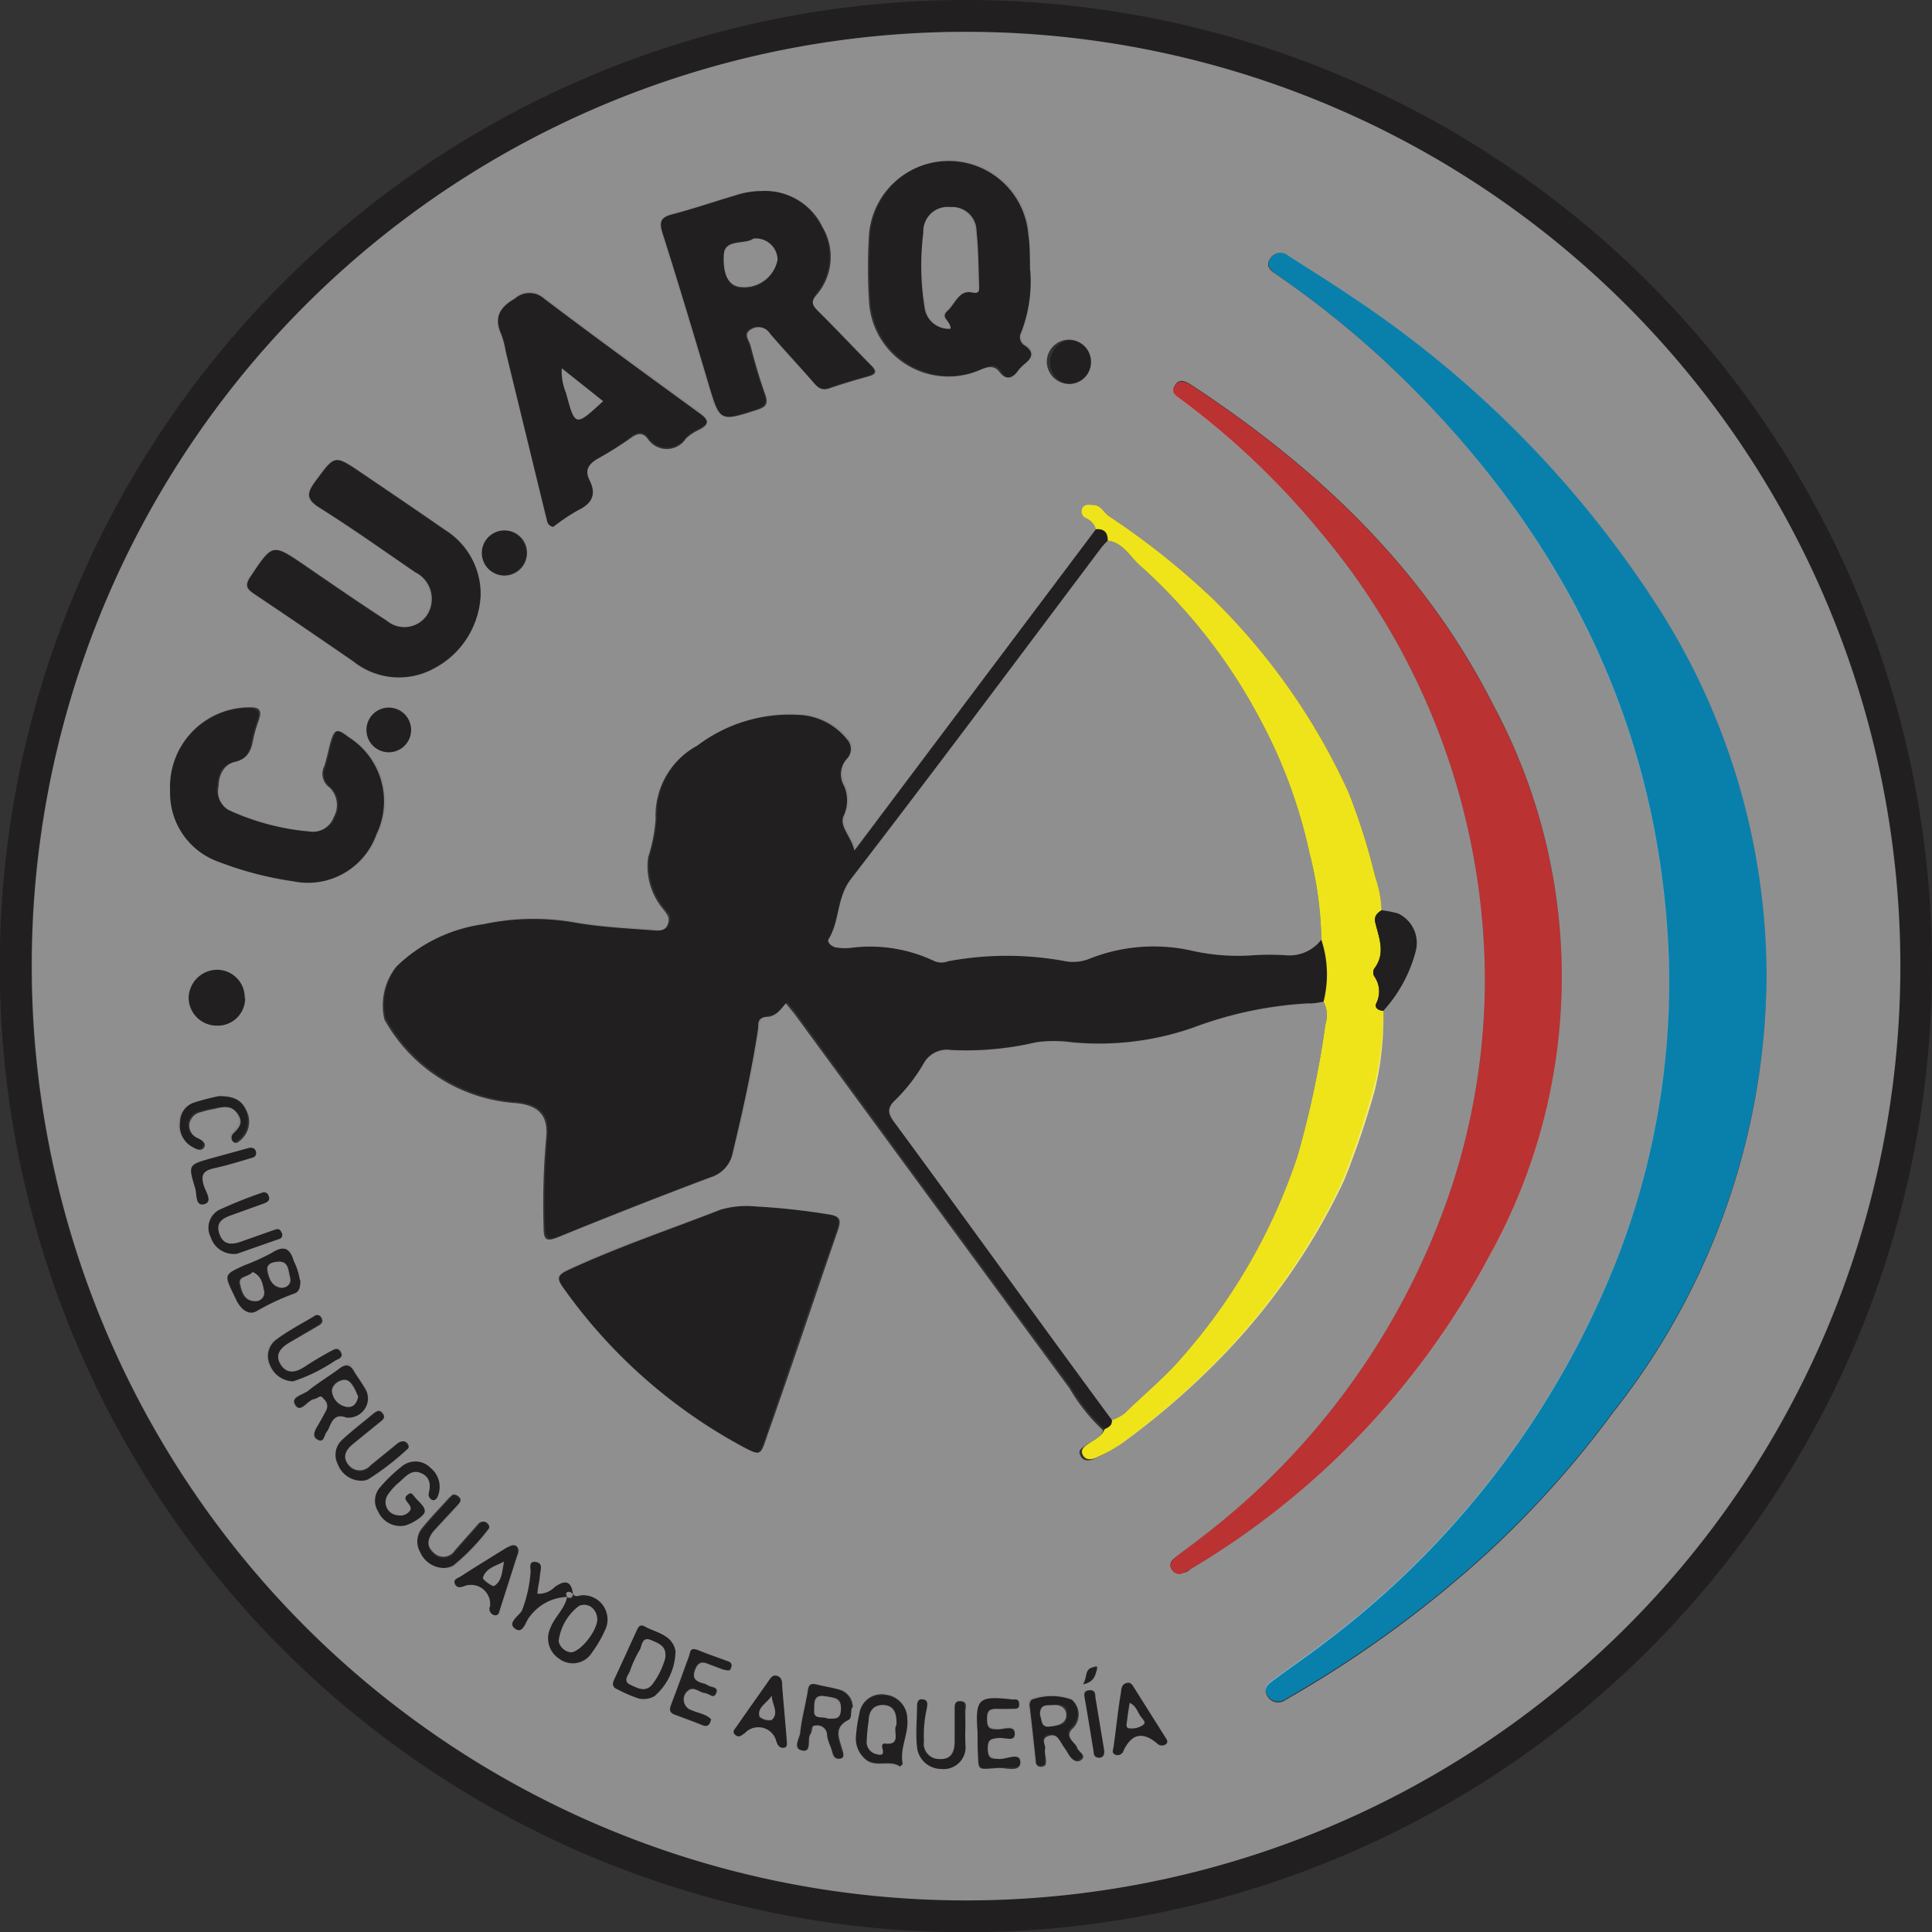 <svg xmlns="http://www.w3.org/2000/svg" viewBox="0 0 79.51 79.52"><rect x="0" y="0" width="79.51" height="79.52" fill="#333333" stroke="none"/><defs><style>.cls-1{fill:#221f20;}.cls-2{fill:#0980ac;}.cls-3{fill:#ba3232;}.cls-4{fill:#efe41a;}.cls-5{opacity:0.49;}.cls-6{fill:#f0efef;}</style></defs><g id="Layer_2" data-name="Layer 2"><g id="Layer_2-2" data-name="Layer 2"><path class="cls-1" d="M39.72,79.52A39.76,39.76,0,1,1,79.51,39.84,39.74,39.74,0,0,1,39.72,79.52Zm0-78.21A38.45,38.45,0,1,0,78.19,39.92,38.45,38.45,0,0,0,39.72,1.31Z"/><path class="cls-1" d="M45.46,58.82a7.5,7.5,0,0,1-1.39-1.74Q38.41,49.42,32.8,41.74c-.12-.16-.26-.32-.4-.5-.23.27-.43.52-.77.56s-.33.22-.37.47C31,44,30.62,45.7,30.21,47.4a1.32,1.32,0,0,1-.89,1c-2.11.79-4.21,1.62-6.3,2.47-.5.2-.57.09-.59-.42a30.82,30.82,0,0,1,.11-3.72c.08-.9-.35-1.29-1.23-1.38a6.7,6.7,0,0,1-5.43-3.44,2.56,2.56,0,0,1,.49-2.18A6.38,6.38,0,0,1,19.94,38a9.85,9.85,0,0,1,3.9-.05c1,.17,2.09.22,3.14.3.23,0,.45.07.56-.25s0-.38-.16-.59a2.74,2.74,0,0,1-.65-2.16,6.65,6.65,0,0,0,.31-1.6,3.26,3.26,0,0,1,1.71-3,6.31,6.31,0,0,1,4.16-1.27,2.68,2.68,0,0,1,2,1,.58.58,0,0,1,0,.81.94.94,0,0,0-.12,1.1,1.49,1.49,0,0,1,0,1.22c-.22.49.28.83.43,1.45L45.1,21.78c.34,0,.5.13.49.47a3.07,3.07,0,0,0-.25.26C41.91,27.07,38.5,31.65,35,36.17c-.59.77-.45,1.7-.91,2.46-.1.15.16.33.35.36a2.21,2.21,0,0,0,.63,0,6.15,6.15,0,0,1,3.38.57.75.75,0,0,0,.55,0,13.13,13.13,0,0,1,4.84,0,1.8,1.8,0,0,0,.92-.08,7.16,7.16,0,0,1,4.16-.38,8.68,8.68,0,0,0,2.68.21,10.77,10.77,0,0,1,1.27,0,1.65,1.65,0,0,0,1.49-.64,4.55,4.55,0,0,1,.09,2.56c-.21,0-.42.08-.62.09a15.93,15.93,0,0,0-4.75,1,11.73,11.73,0,0,1-5,.6,5.41,5.41,0,0,0-1.45,0,12.59,12.59,0,0,1-3.51.32,1.09,1.09,0,0,0-1.14.58,7.12,7.12,0,0,1-1.13,1.43c-.42.39-.33.64,0,1,3,4.05,5.93,8.12,8.9,12.18C45.78,58.67,45.62,58.74,45.46,58.82Z"/><path class="cls-2" d="M72.7,40.06a29.22,29.22,0,0,1-6.29,18,40.91,40.91,0,0,1-4.94,5.58,46.2,46.2,0,0,1-8.39,6.18,1.29,1.29,0,0,1-.16.09.51.51,0,0,1-.77-.16c-.18-.29.05-.48.25-.63.74-.55,1.51-1.07,2.24-1.64A36.47,36.47,0,0,0,66.43,52.09a31.34,31.34,0,0,0,2.12-14.56C67.78,29,64,21.86,58,15.84a39,39,0,0,0-5.27-4.41l-.21-.15c-.21-.16-.43-.34-.25-.62a.5.5,0,0,1,.77-.13c.85.55,1.72,1.08,2.55,1.65A43.57,43.57,0,0,1,68.1,24.78,28.23,28.23,0,0,1,72.7,40.06Z"/><path class="cls-3" d="M61.11,40.18A28.74,28.74,0,0,0,54.43,22a32.62,32.62,0,0,0-5.8-5.52c-.19-.15-.48-.3-.28-.6s.46-.15.71,0c5.17,3.4,9.56,7.55,12.39,13.14a23.62,23.62,0,0,1-.16,22.69A32.91,32.91,0,0,1,49.06,64.54c-.11.06-.22.13-.33.18a.36.36,0,0,1-.5-.11c-.14-.2,0-.37.11-.5.37-.29.75-.55,1.11-.84a30.06,30.06,0,0,0,10.3-14.45A27.53,27.53,0,0,0,61.11,40.18Z"/><path class="cls-4" d="M45.46,58.82c.16-.08.32-.15.3-.38a1.77,1.77,0,0,0,.54-.29c.78-.77,1.66-1.48,2.37-2.32a23.88,23.88,0,0,0,4.73-8.26,39.46,39.46,0,0,0,1.15-5.43,1.16,1.16,0,0,0-.08-.91,4.55,4.55,0,0,0-.09-2.56,15.43,15.43,0,0,0-.49-3.57,20.86,20.86,0,0,0-2-5.44,22.71,22.71,0,0,0-5-6.41c-.4-.36-.67-.92-1.3-1,0-.34-.15-.5-.49-.47a.71.71,0,0,0-.4-.45.3.3,0,0,1-.16-.42c.09-.16.27-.14.44-.13.33,0,.43.3.64.45a31.06,31.06,0,0,1,4.32,3.44,26.49,26.49,0,0,1,5.55,7.92,25.46,25.46,0,0,1,1.1,3.47,4.82,4.82,0,0,1,.27,1.4c-.19.12-.32.25-.26.51.15.63.44,1.27-.05,1.9a.35.35,0,0,0,0,.3,1.08,1.08,0,0,1,.09,1.12c-.09.21.12.27.29.31a12.61,12.61,0,0,1-.36,3.3,34.88,34.88,0,0,1-1.26,3.69,26.17,26.17,0,0,1-1.81,3.23,27.1,27.1,0,0,1-3.26,4.06,31.77,31.77,0,0,1-4,3.47,6,6,0,0,1-1.13.64c-.18.08-.43.12-.55-.12s.11-.36.24-.46S45.34,59.14,45.46,58.82Z"/><path class="cls-1" d="M31.07,49.65a27.7,27.7,0,0,1,3,.33c.49.07.5.26.36.66-1,2.81-1.94,5.61-2.9,8.43-.29.86-.26.86-1.06.44A21.62,21.62,0,0,1,23.16,53c-.27-.38-.3-.53.18-.75,2.05-1,4.19-1.67,6.29-2.49A3.92,3.92,0,0,1,31.07,49.65Z"/><path class="cls-1" d="M31.35,7.86a2.62,2.62,0,0,1,2.46,1.48,2.4,2.4,0,0,1-.22,2.74c-.21.28-.19.43,0,.67.75.74,1.47,1.51,2.21,2.26.23.23.25.36-.1.46-.54.15-1.09.31-1.63.5-.31.1-.47-.05-.64-.25-.59-.66-1.2-1.31-1.78-2a.56.56,0,0,0-.76-.2c-.37.19-.12.45-.06.65.18.69.38,1.39.62,2.06.13.38,0,.5-.34.62-1.57.49-1.57.5-2-1.07-.62-2.08-1.24-4.16-1.9-6.23-.14-.46,0-.63.41-.75.85-.22,1.69-.51,2.54-.76A3.61,3.61,0,0,1,31.35,7.86Zm-.33,2c-.36.25-1.17,0-1.23.63,0,.42,0,1.23.61,1.35A1.4,1.4,0,0,0,32,10.69.89.89,0,0,0,31,9.82Z"/><path class="cls-1" d="M42.4,11.13a5.83,5.83,0,0,1-.32,2.53.4.4,0,0,0,.17.54c.37.26.29.49,0,.73a1.75,1.75,0,0,0-.35.37c-.23.3-.44.37-.69,0s-.44-.26-.76-.13a3.27,3.27,0,0,1-4.63-2.83,22.32,22.32,0,0,1,0-2.71,3.29,3.29,0,0,1,6.56,0C42.36,10.1,42.37,10.55,42.4,11.13Zm-3.28,2.4c0-.34-.51-.43-.19-.72s.49-.87,1-.77c.34.07.32,0,.31-.24,0-.76,0-1.52-.11-2.27a1,1,0,0,0-1.08-1A1,1,0,0,0,38,9.57a10.68,10.68,0,0,0,.1,3.09A1,1,0,0,0,39.12,13.53Z"/><path class="cls-1" d="M19.78,24.53a3.59,3.59,0,0,1-2,3,3,3,0,0,1-3.27-.3c-1.35-.93-2.71-1.86-4.07-2.77-.31-.21-.44-.34-.18-.73.92-1.37.9-1.38,2.26-.45,1.11.76,2.22,1.53,3.35,2.26a1.12,1.12,0,0,0,1.84-.73,1.22,1.22,0,0,0-.67-1.26c-1.3-.89-2.59-1.81-3.93-2.65-.56-.35-.54-.6-.18-1.09.81-1.09.78-1.11,1.92-.34s2.3,1.56,3.44,2.35A3.1,3.1,0,0,1,19.78,24.53Z"/><path class="cls-1" d="M22.74,21.68c-.26-.08-.22-.3-.26-.46q-.84-3.41-1.66-6.81a3.87,3.87,0,0,0-.17-.67c-.32-.7-.12-1.12.55-1.51a.9.9,0,0,1,1.2,0c2.1,1.59,4.23,3.14,6.36,4.69.39.28.5.47,0,.72a2,2,0,0,0-.52.35.94.94,0,0,1-1.58,0c-.19-.24-.39-.23-.65-.05a14.53,14.53,0,0,1-1.42.94c-.37.22-.52.47-.32.87.3.59.1,1-.47,1.24A8.2,8.2,0,0,0,22.74,21.68Zm2.08-5.17-1.7-1.37a2.25,2.25,0,0,0,.17,1C23.67,17.57,23.67,17.57,24.82,16.51Z"/><path class="cls-1" d="M7,32.55a3.27,3.27,0,0,1,3.11-3.41c.54,0,.62.13.45.59a5.57,5.57,0,0,0-.22.8c-.08.43-.19.76-.73.85s-.64.53-.68,1a.9.9,0,0,0,.52.94,10,10,0,0,0,3.34.89.91.91,0,0,0,1-.59,1,1,0,0,0-.17-1.22.69.69,0,0,1-.22-.87c.1-.3.16-.61.24-.92.18-.63.26-.67.77-.28a3.12,3.12,0,0,1,1.14,4,3,3,0,0,1-3.44,1.93A14.14,14.14,0,0,1,9,35.47,3,3,0,0,1,7,32.55Z"/><path class="cls-1" d="M56.93,41.6c-.17,0-.38-.1-.29-.31a1.08,1.08,0,0,0-.09-1.12.35.35,0,0,1,0-.3c.49-.63.2-1.27.05-1.9-.06-.26.07-.39.26-.51a4.67,4.67,0,0,1,.67.13,1.34,1.34,0,0,1,.73,1.57A5.83,5.83,0,0,1,56.93,41.6Z"/><path class="cls-1" d="M10.09,41.07a1.13,1.13,0,0,1-1.17,1.14,1.16,1.16,0,0,1-1.14-1.12,1.18,1.18,0,0,1,1.15-1.18A1.14,1.14,0,0,1,10.09,41.07Z"/><path class="cls-1" d="M12.36,52.68c0,.21,0,.48-.22.55a9.9,9.9,0,0,0-1.58.74c-.32.17-.63-.1-.8-.43l-.14-.29c-.38-.8-.38-.8.46-1.18a9,9,0,0,0,1.14-.52c.5-.32.74-.16.89.35A2.64,2.64,0,0,1,12.36,52.68Zm-2-.33c-.16.21-.58.14-.52.48s.17.73.64.72a.35.35,0,0,0,.35-.43C10.81,52.83,10.76,52.51,10.4,52.35Zm1.19.67c.24-.05.42-.19.35-.43s0-.65-.44-.65c-.18,0-.54.07-.49.35S11.17,53,11.59,53Z"/><path class="cls-1" d="M43,72c0,.18,0,.31,0,.43s0,.21-.17.23-.23-.07-.25-.22c-.08-.75-.16-1.5-.25-2.25a.31.31,0,0,1,.08-.29,2.4,2.4,0,0,1,1.65,0,.8.8,0,0,1,0,1.22c-.3.34.15.5.22.75s.4.33.17.51-.41-.06-.54-.26-.16-.25-.24-.37-.27-.46-.58-.35S43.05,71.87,43,72Zm-.16-1.43c.07.18-.08.54.36.48s.68,0,.72-.44-.21-.48-.53-.45S42.75,70.09,42.8,70.58Z"/><path class="cls-1" d="M35.06,70.28c0,.18,0,.43-.17.51-.62.3-.4.74-.27,1.2,0,.12.23.33-.06.39s-.31-.08-.35-.28-.16-.48-.21-.72a.4.4,0,0,0-.45-.36c-.25,0-.16.24-.24.37s.07.76-.34.66-.09-.53-.07-.79c.06-.54.21-1.08.3-1.62,0-.27.14-.36.41-.3s.62.12.92.21A.75.75,0,0,1,35.06,70.28Zm-1,.45c.29,0,.54-.06.54-.4s-.38-.48-.7-.53-.37.35-.4.56C33.45,70.81,33.89,70.61,34.07,70.73Z"/><path class="cls-1" d="M14.25,58.34c-.6-.24-.56.31-.77.54s-.1.49-.38.35-.11-.4,0-.6.23-.4.34-.61a.37.37,0,0,0-.09-.46c-.17-.19-.28,0-.43,0s-.48.65-.75.24.33-.42.54-.6c.41-.33.87-.59,1.28-.91s.43-.18.59.1.31.46.44.69A.77.77,0,0,1,15,58,.81.81,0,0,1,14.25,58.34Zm.49-.86c-.11-.27-.19-.64-.51-.69s-.6.19-.57.46a.73.73,0,0,0,.6.65C14.54,57.94,14.68,57.76,14.74,57.48Z"/><path class="cls-1" d="M16.55,62.8a1,1,0,0,1-1-.6.83.83,0,0,1,.09-1,6.22,6.22,0,0,1,.91-.87.87.87,0,0,1,1.16.08,1,1,0,0,1,.33,1.08c0,.12-.09.27-.23.25a.24.24,0,0,1-.17-.3c.09-.38,0-.69-.36-.83s-.62.19-.87.4a2.47,2.47,0,0,0-.46.51.54.54,0,0,0,.42.84.48.48,0,0,0,.46-.15c.14-.15,0-.26-.07-.38s-.16-.21,0-.31.24,0,.31.1.44.3.4.6S16.81,62.79,16.55,62.8Z"/><path class="cls-1" d="M35.23,71.4a6.31,6.31,0,0,1,.14-.87.92.92,0,0,1,1.08-.75,1,1,0,0,1,.89,1c.06.62-.32,1.2-.19,1.84,0,0-.1.12-.11.12-.44-.28-1,.06-1.42-.3A1.12,1.12,0,0,1,35.23,71.4Zm1.66-.4c0-.45,0-.8-.52-.83s-.58.28-.62.64a7.34,7.34,0,0,0-.08.82.51.51,0,0,0,.4.56c.41.11.23-.18.23-.35a.14.14,0,0,1,.08-.09C37.15,71.86,36.72,71.21,36.89,71Z"/><path class="cls-1" d="M40.23,71.29c-.1-1.39,0-1.51,1.45-1.37.13,0,.27,0,.29.17s-.13.22-.29.22-.42,0-.63,0-.42.15-.4.47.15.36.43.37.7-.25.71.17-.44.17-.68.19-.44.12-.43.46.19.39.48.4.86-.22.86.13-.57.21-.87.24c-1,.06-.83.16-.89-.78C40.24,71.75,40.24,71.52,40.23,71.29Z"/><path class="cls-1" d="M26.28,69.9a5.73,5.73,0,0,1-.88-.39c-.2-.08-.21-.22-.12-.41.31-.66.61-1.33.92-2,.07-.14.15-.28.34-.17.47.27,1.12.33,1.26,1a2.49,2.49,0,0,1-.87,1.87A.92.92,0,0,1,26.28,69.9Zm1.1-1.67c.05-.46-.26-.61-.58-.74s-.37.22-.47.4a4.48,4.48,0,0,0-.4.86c-.06.17-.36.38,0,.57s.63.34.91,0A3.22,3.22,0,0,0,27.38,68.23Z"/><path class="cls-1" d="M29.26,70.77c-.05.23-.14.29-.33.22-.39-.16-.78-.3-1.18-.45-.24-.09-.22-.23-.14-.44.25-.65.48-1.3.72-1.95.07-.18.12-.37.4-.26s.78.29,1.18.44c.12,0,.22.13.16.29s-.19.11-.31.07l-.59-.22c-.27-.12-.45-.12-.58.22s0,.46.29.55a.58.58,0,0,1,.23.09c.13.09.46,0,.35.32s-.32,0-.48,0-.45-.3-.69-.09a.46.46,0,0,0,.17.8C28.73,70.51,29.06,70.54,29.26,70.77Z"/><path class="cls-1" d="M18.3,64.53a1.08,1.08,0,0,1-1-.6.87.87,0,0,1,.09-1c.35-.43.73-.82,1.1-1.23.1-.11.2-.23.36-.08s.06.26,0,.37l-1,1.08c-.25.28-.35.59,0,.88a.56.56,0,0,0,.88-.09l1-1.13c.09-.1.19-.16.32,0s.13.18.05.27a8.84,8.84,0,0,1-1.44,1.49A.93.93,0,0,1,18.3,64.53Z"/><path class="cls-1" d="M14.89,60.94a1.05,1.05,0,0,1-1-.65.84.84,0,0,1,.18-1c.41-.38.87-.73,1.3-1.09.13-.1.24-.19.37,0s0,.26-.11.36l-1.12.91c-.29.24-.45.53-.16.87a.58.58,0,0,0,.89,0l1.13-.92c.12-.09.24-.19.37,0s.09.2,0,.27a11.16,11.16,0,0,1-1.6,1.23A.71.71,0,0,1,14.89,60.94Z"/><path class="cls-1" d="M9.75,51.6a1,1,0,0,1-1.09-.69A.84.84,0,0,1,9,49.8a18,18,0,0,1,1.81-.73.19.19,0,0,1,.25.13c.09.2-.05.26-.19.32L9.55,50c-.37.13-.66.33-.52.78s.54.45.94.3l1.3-.46c.12,0,.24-.08.31.09a.18.18,0,0,1-.12.29Z"/><path class="cls-1" d="M23.58,65.6c.12.17.27,0,.41.05a1,1,0,0,1,.89,1.48,4.72,4.72,0,0,1-.51.87.93.93,0,0,1-1.33.26A1,1,0,0,1,22.65,67c.17-.46.59-.78.69-1.28h0c.17.12.26.09.26-.13ZM23.49,68c.37,0,1.06-.85,1.09-1.34a.65.65,0,0,0-.1-.36.51.51,0,0,0-.65-.21A2.14,2.14,0,0,0,23,67.56.58.58,0,0,0,23.49,68Z"/><path class="cls-1" d="M12.06,56.85a1.06,1.06,0,0,1-1-.69.85.85,0,0,1,.21-1c.51-.37,1.07-.66,1.61-1a.19.19,0,0,1,.31.08c.08.15,0,.24-.13.31L12,55.19c-.37.21-.71.46-.42.94s.63.28,1,.08.69-.41,1-.6c.15-.08.32-.28.47,0s-.1.29-.23.36A6.94,6.94,0,0,1,12.06,56.85Z"/><path class="cls-1" d="M32.38,71.64c0,.09.11.28-.13.29s-.24-.1-.3-.26a.76.76,0,0,0-1.3-.34c-.13.12-.26.17-.39.07s0-.26.07-.37c.42-.61.85-1.21,1.27-1.81.1-.14.18-.32.39-.25s.19.26.2.43C32.25,70.13,32.32,70.87,32.38,71.64Zm-.62-1.86c-.18.31-.62.48-.5.9a.6.6,0,0,0,.5.13C32.08,70.5,31.77,70.13,31.76,69.78Z"/><path class="cls-1" d="M39.73,71.09c0,.27,0,.55,0,.82a.9.9,0,0,1-1,.89,1,1,0,0,1-1-.9c0-.56,0-1.13,0-1.7,0-.18.07-.3.27-.26s.18.24.14.35A4.82,4.82,0,0,0,38,71.65a.63.63,0,0,0,.65.74c.46,0,.6-.31.61-.71s0-.85,0-1.27c0-.17,0-.43.25-.4s.19.28.19.45S39.74,70.88,39.73,71.09Z"/><path class="cls-1" d="M20.17,66.08a.79.79,0,0,0-1-.83c-.18.07-.34.11-.43-.07s.12-.24.23-.31c.62-.4,1.24-.78,1.87-1.17.13-.08.28-.22.45-.06s.07.27,0,.41l-.69,2.16c0,.12,0,.29-.21.26A.27.27,0,0,1,20.17,66.08Zm.57-1.81c-.38.19-.76.27-.87.64,0,.07.4.38.47.33C20.67,65.05,20.66,64.68,20.74,64.27Z"/><path class="cls-1" d="M45.84,71.79c.1-.69.19-1.4.29-2.11,0-.17,0-.35.23-.4s.25.1.33.22l1.26,2c.07.1.16.23,0,.32a.28.28,0,0,1-.34-.06c-.59-.49-1-.39-1.37.3a.26.26,0,0,1-.28.19C45.68,72.16,45.86,72,45.84,71.79Zm.65-1.71c0,.24-.08.47-.1.69s-.1.34.11.36A.83.83,0,0,0,47,71c.16-.11,0-.26-.09-.37S46.76,70.2,46.49,70.08Z"/><path class="cls-1" d="M9,45.11c.66,0,1,.21,1.13.67a1,1,0,0,1-.26,1.09c-.1.07-.21.2-.33.09a.24.24,0,0,1,0-.34c.26-.25.38-.53.16-.84s-.64-.23-1-.16a3.89,3.89,0,0,0-.49.12.6.6,0,0,0-.47.46.56.56,0,0,0,.34.61c.18.08.4.2.25.4s-.36,0-.51-.06a1,1,0,0,1-.47-1A.85.85,0,0,1,8,45.37,9.81,9.81,0,0,1,9,45.11Z"/><path class="cls-1" d="M44.9,14.89a.9.9,0,0,1-.9.93A.92.92,0,0,1,44,14,.9.9,0,0,1,44.9,14.89Z"/><path class="cls-1" d="M16,29.12a.92.92,0,1,1,0,1.84.92.92,0,1,1,0-1.84Z"/><path class="cls-1" d="M20.77,21.83a.92.92,0,0,1,.89.94.92.92,0,1,1-.89-.94Z"/><path class="cls-1" d="M23.34,65.72a2,2,0,0,0-1.53.8c-.19.2-.25.76-.61.51s.15-.52.28-.75a5.41,5.41,0,0,0,.35-1.52c0-.17-.11-.51.21-.48s.19.36.18.57-.06.49-.1.74a.92.92,0,0,0,.71-.28c.41-.29.68-.27.75.29h0c-.05-.11-.13-.12-.23-.06s-.07.12,0,.19Z"/><path class="cls-1" d="M10.54,47.41c0,.23-.15.23-.28.27-.49.14-1,.3-1.46.4s-.56.29-.41.74c.08.23.4.64,0,.74s-.29-.42-.37-.67c-.29-1-.28-1,.66-1.22l1.45-.4C10.31,47.22,10.48,47.19,10.54,47.41Z"/><path class="cls-1" d="M44.64,69.89c0-.16,0-.3.19-.33s.23.15.25.29L45.44,72c0,.16,0,.3-.18.32s-.22-.07-.25-.22C44.89,71.38,44.77,70.63,44.64,69.89Z"/><path class="cls-1" d="M44.57,69.32c.19-.3.06-.61.39-.7.09,0,.21,0,.18.1S45.05,69.22,44.57,69.32Z"/><g class="cls-5"><path class="cls-6" d="M39.72,1.31A38.45,38.45,0,1,1,1.31,39.6,38.42,38.42,0,0,1,39.72,1.31ZM23.58,65.6c-.07-.56-.34-.58-.75-.29a.92.92,0,0,1-.71.28c0-.25.08-.49.1-.74s.15-.53-.18-.57-.17.31-.21.48a5.41,5.41,0,0,1-.35,1.52c-.13.23-.62.51-.28.75s.42-.31.61-.51a2,2,0,0,1,1.53-.8c-.1.5-.52.82-.69,1.28A1,1,0,0,0,23,68.26.93.93,0,0,0,24.37,68a4.72,4.72,0,0,0,.51-.87A1,1,0,0,0,24,65.65C23.85,65.64,23.7,65.77,23.58,65.6Zm33.35-24a5.83,5.83,0,0,0,1.33-2.44,1.34,1.34,0,0,0-.73-1.57,4.67,4.67,0,0,0-.67-.13,4.82,4.82,0,0,0-.27-1.4,25.46,25.46,0,0,0-1.1-3.47,26.49,26.49,0,0,0-5.55-7.92,31.06,31.06,0,0,0-4.32-3.44c-.21-.15-.31-.45-.64-.45-.17,0-.35,0-.44.13a.3.3,0,0,0,.16.42.71.71,0,0,1,.4.45L35.16,35c-.15-.62-.65-1-.43-1.45a1.49,1.49,0,0,0,0-1.22.94.94,0,0,1,.12-1.1.58.58,0,0,0,0-.81,2.68,2.68,0,0,0-2-1,6.31,6.31,0,0,0-4.16,1.27,3.26,3.26,0,0,0-1.71,3,6.65,6.65,0,0,1-.31,1.6,2.74,2.74,0,0,0,.65,2.16c.15.21.26.32.16.59s-.33.27-.56.25c-1.05-.08-2.1-.13-3.14-.3a9.85,9.85,0,0,0-3.9.05,6.38,6.38,0,0,0-3.57,1.74,2.56,2.56,0,0,0-.49,2.18,6.7,6.7,0,0,0,5.43,3.44c.88.09,1.31.48,1.23,1.38a30.82,30.82,0,0,0-.11,3.72c0,.51.09.62.59.42,2.09-.85,4.19-1.68,6.3-2.47a1.32,1.32,0,0,0,.89-1c.41-1.7.79-3.41,1.05-5.13,0-.25,0-.45.37-.47s.54-.29.77-.56c.14.18.28.34.4.5q5.63,7.68,11.27,15.34a7.5,7.5,0,0,0,1.39,1.74c-.12.32-.44.41-.69.59s-.35.23-.24.46.37.2.55.12a6,6,0,0,0,1.13-.64,31.77,31.77,0,0,0,4-3.47,27.1,27.1,0,0,0,3.26-4.06,26.17,26.17,0,0,0,1.81-3.23,34.88,34.88,0,0,0,1.26-3.69A12.61,12.61,0,0,0,56.93,41.6ZM72.7,40.06a28.23,28.23,0,0,0-4.6-15.28,43.57,43.57,0,0,0-12.52-12.6c-.83-.57-1.7-1.1-2.55-1.65a.5.5,0,0,0-.77.13c-.18.28,0,.46.25.62l.21.15A39,39,0,0,1,58,15.84c6,6,9.79,13.13,10.56,21.69a31.34,31.34,0,0,1-2.12,14.56A36.47,36.47,0,0,1,54.64,67.52c-.73.57-1.5,1.09-2.24,1.64-.2.15-.43.34-.25.63a.51.51,0,0,0,.77.16,1.29,1.29,0,0,0,.16-.09,46.2,46.2,0,0,0,8.39-6.18,40.91,40.91,0,0,0,4.94-5.58A29.22,29.22,0,0,0,72.7,40.06Zm-11.59.12a27.53,27.53,0,0,1-1.36,8.64,30.06,30.06,0,0,1-10.3,14.45c-.36.29-.74.55-1.11.84-.15.13-.25.3-.11.5a.36.36,0,0,0,.5.11c.11,0,.22-.12.33-.18A32.91,32.91,0,0,0,61.29,51.69,23.62,23.62,0,0,0,61.45,29c-2.83-5.59-7.22-9.74-12.39-13.14-.25-.16-.51-.32-.71,0s.09.45.28.6A32.62,32.62,0,0,1,54.43,22,28.74,28.74,0,0,1,61.11,40.18Zm-30,9.47a3.92,3.92,0,0,0-1.44.13c-2.1.82-4.24,1.54-6.29,2.49-.48.22-.45.37-.18.75a21.62,21.62,0,0,0,7.32,6.49c.8.42.77.42,1.06-.44,1-2.82,1.93-5.62,2.9-8.43.14-.4.13-.59-.36-.66A27.7,27.7,0,0,0,31.07,49.65Zm.28-41.79a3.61,3.61,0,0,0-1.18.2c-.85.25-1.69.54-2.54.76-.46.12-.55.29-.41.75.66,2.07,1.28,4.15,1.9,6.23.47,1.57.47,1.56,2,1.07.36-.12.47-.24.34-.62-.24-.67-.44-1.37-.62-2.06-.06-.2-.31-.46.06-.65a.56.56,0,0,1,.76.2c.58.67,1.19,1.32,1.78,2,.17.2.33.35.64.25.54-.19,1.09-.35,1.63-.5.35-.1.33-.23.1-.46-.74-.75-1.46-1.52-2.21-2.26-.24-.24-.26-.39,0-.67a2.4,2.4,0,0,0,.22-2.74A2.62,2.62,0,0,0,31.35,7.86Zm11,3.27c0-.58,0-1-.07-1.47a3.29,3.29,0,0,0-6.56,0,22.32,22.32,0,0,0,0,2.71,3.27,3.27,0,0,0,4.63,2.83c.32-.13.55-.15.76.13s.46.27.69,0a1.75,1.75,0,0,1,.35-.37c.29-.24.37-.47,0-.73a.4.4,0,0,1-.17-.54A5.83,5.83,0,0,0,42.4,11.13ZM19.78,24.53a3.1,3.1,0,0,0-1.44-2.71c-1.14-.79-2.29-1.57-3.44-2.35s-1.11-.75-1.92.34c-.36.49-.38.74.18,1.09,1.34.84,2.63,1.76,3.93,2.65a1.22,1.22,0,0,1,.67,1.26,1.12,1.12,0,0,1-1.84.73c-1.13-.73-2.24-1.5-3.35-2.26-1.36-.93-1.34-.92-2.26.45-.26.39-.13.52.18.73,1.36.91,2.72,1.84,4.07,2.77a3,3,0,0,0,3.27.3A3.59,3.59,0,0,0,19.78,24.53Zm3-2.85A8.2,8.2,0,0,1,23.79,21c.57-.28.77-.65.47-1.24-.2-.4-.05-.65.32-.87A14.53,14.53,0,0,0,26,18c.26-.18.46-.19.65.05a.94.94,0,0,0,1.58,0,2,2,0,0,1,.52-.35c.51-.25.4-.44,0-.72-2.13-1.55-4.26-3.1-6.36-4.69a.9.9,0,0,0-1.2,0c-.67.39-.87.81-.55,1.51a3.87,3.87,0,0,1,.17.67q.83,3.4,1.66,6.81C22.52,21.38,22.48,21.6,22.74,21.68ZM7,32.55a3,3,0,0,0,2,2.92,14.14,14.14,0,0,0,3.05.8,3,3,0,0,0,3.44-1.93,3.12,3.12,0,0,0-1.14-4c-.51-.39-.59-.35-.77.28-.08.31-.14.62-.24.92a.69.69,0,0,0,.22.87,1,1,0,0,1,.17,1.22.91.91,0,0,1-1,.59,10,10,0,0,1-3.34-.89A.9.9,0,0,1,9,32.35c0-.44.21-.89.68-1s.65-.42.73-.85a5.57,5.57,0,0,1,.22-.8c.17-.46.09-.62-.45-.59A3.27,3.27,0,0,0,7,32.55Zm3.07,8.52a1.14,1.14,0,0,0-1.16-1.16,1.18,1.18,0,0,0-1.15,1.18,1.16,1.16,0,0,0,1.14,1.12A1.13,1.13,0,0,0,10.09,41.07Zm2.27,11.61a2.64,2.64,0,0,0-.25-.78c-.15-.51-.39-.67-.89-.35a9,9,0,0,1-1.14.52c-.84.38-.84.38-.46,1.18l.14.29c.17.33.48.6.8.43a9.9,9.9,0,0,1,1.58-.74C12.34,53.16,12.37,52.89,12.36,52.68ZM43,72c.09-.14-.21-.42.14-.55s.44.13.58.35.17.24.24.37.3.45.54.26-.12-.33-.17-.51-.52-.41-.22-.75a.8.8,0,0,0,0-1.22,2.4,2.4,0,0,0-1.65,0,.31.31,0,0,0-.08.29c.09.75.17,1.5.25,2.25,0,.15.09.24.25.22s.17-.11.17-.23S43,72.19,43,72Zm-7.9-1.73a.75.75,0,0,0-.53-.73c-.3-.09-.61-.13-.92-.21s-.37,0-.41.3c-.09.54-.24,1.08-.3,1.62,0,.26-.35.7.07.79s.2-.44.34-.66,0-.37.24-.37a.4.4,0,0,1,.45.36c0,.24.15.48.21.72s.17.32.35.28.1-.27.06-.39c-.13-.46-.35-.9.27-1.2C35.06,70.71,35,70.46,35.06,70.28ZM14.25,58.34A.81.81,0,0,0,15,58a.77.77,0,0,0,0-.89c-.13-.23-.3-.45-.44-.69s-.32-.31-.59-.1-.87.58-1.28.91c-.21.18-.76.26-.54.6s.48-.18.75-.24.26-.24.43,0a.37.37,0,0,1,.09.46c-.11.21-.22.41-.34.61s-.27.47,0,.6.26-.22.38-.35S13.65,58.1,14.25,58.34Zm2.3,4.46c.26,0,.89-.38.93-.58s-.25-.41-.4-.6-.17-.21-.31-.1-.08.21,0,.31.21.23.07.38a.48.48,0,0,1-.46.15.54.54,0,0,1-.42-.84,2.47,2.47,0,0,1,.46-.51c.25-.21.48-.54.87-.4s.45.45.36.83a.24.24,0,0,0,.17.3c.14,0,.19-.13.23-.25a1,1,0,0,0-.33-1.08.87.87,0,0,0-1.16-.08,6.22,6.22,0,0,0-.91.87.83.83,0,0,0-.09,1A1,1,0,0,0,16.55,62.8Zm18.68,8.6a1.12,1.12,0,0,0,.39,1c.42.36,1,0,1.42.3,0,0,.11-.09.11-.12-.13-.64.25-1.22.19-1.84a1,1,0,0,0-.89-1,.92.92,0,0,0-1.08.75A6.31,6.31,0,0,0,35.23,71.4Zm5-.11c0,.23,0,.46,0,.69.06.94-.09.84.89.78.3,0,.88.19.87-.24s-.55-.12-.86-.13-.47,0-.48-.4.11-.43.43-.46.69.17.68-.19-.46-.16-.71-.17-.42,0-.43-.37.06-.48.4-.47.42,0,.63,0,.31,0,.29-.22-.16-.16-.29-.17C40.26,69.78,40.13,69.9,40.23,71.29ZM26.28,69.9a.92.92,0,0,0,.65-.09,2.49,2.49,0,0,0,.87-1.87c-.14-.68-.79-.74-1.26-1-.19-.11-.27,0-.34.17-.31.67-.61,1.34-.92,2-.09.19-.08.33.12.41A5.73,5.73,0,0,0,26.28,69.9Zm3,.87c-.2-.23-.53-.26-.8-.38a.46.46,0,0,1-.17-.8c.24-.21.46.06.69.09s.37.26.48,0-.22-.23-.35-.32a.58.58,0,0,0-.23-.09c-.28-.09-.42-.21-.29-.55s.31-.34.58-.22l.59.22c.12,0,.25.1.31-.07s0-.24-.16-.29c-.4-.15-.79-.28-1.18-.44s-.33.08-.4.26c-.24.65-.47,1.3-.72,1.95-.08.21-.1.35.14.44.4.15.79.29,1.18.45C29.12,71.06,29.21,71,29.26,70.77Zm-11-6.24a.93.93,0,0,0,.37-.1,8.84,8.84,0,0,0,1.44-1.49c.08-.09.05-.19-.05-.27s-.23-.05-.32,0l-1,1.13a.56.56,0,0,1-.88.09c-.32-.29-.22-.6,0-.88l1-1.08c.1-.11.2-.23,0-.37s-.26,0-.36.08c-.37.41-.75.8-1.1,1.23a.87.87,0,0,0-.09,1A1.08,1.08,0,0,0,18.3,64.53Zm-3.41-3.59a.71.71,0,0,0,.28-.06,11.16,11.16,0,0,0,1.6-1.23c.1-.07.09-.17,0-.27s-.25-.07-.37,0l-1.13.92a.58.58,0,0,1-.89,0c-.29-.34-.13-.63.16-.87l1.12-.91c.13-.1.24-.19.11-.36s-.24-.09-.37,0c-.43.36-.89.71-1.3,1.09a.84.84,0,0,0-.18,1A1.05,1.05,0,0,0,14.89,60.94ZM9.75,51.6,11.46,51a.18.18,0,0,0,.12-.29c-.07-.17-.19-.14-.31-.09l-1.3.46c-.4.15-.77.19-.94-.3s.15-.65.52-.78l1.31-.47c.14-.06.28-.12.19-.32a.19.19,0,0,0-.25-.13A18,18,0,0,0,9,49.8a.84.84,0,0,0-.33,1.11A1,1,0,0,0,9.75,51.6Zm2.31,5.25A6.94,6.94,0,0,0,13.79,56c.13-.07.36-.13.23-.36s-.32-.07-.47,0c-.35.19-.69.39-1,.6s-.72.36-1-.08.05-.73.42-.94l1.14-.66c.12-.07.21-.16.13-.31a.19.19,0,0,0-.31-.08c-.54.32-1.1.61-1.61,1a.85.85,0,0,0-.21,1A1.06,1.06,0,0,0,12.06,56.85ZM32.38,71.64c-.06-.77-.13-1.51-.19-2.24,0-.17,0-.36-.2-.43s-.29.11-.39.25c-.42.6-.85,1.2-1.27,1.81-.07.11-.24.23-.07.37s.26,0,.39-.07a.76.76,0,0,1,1.3.34c.06.16.13.27.3.26S32.38,71.73,32.38,71.64Zm7.35-.55c0-.21,0-.42,0-.63s.11-.43-.19-.45-.24.23-.25.4c0,.42,0,.85,0,1.27s-.15.74-.61.71a.63.63,0,0,1-.65-.74,4.82,4.82,0,0,1,.12-1.36c0-.11.07-.31-.14-.35s-.26.08-.27.26c0,.57-.07,1.14,0,1.7a1,1,0,0,0,1,.9.9.9,0,0,0,1-.89C39.72,71.64,39.72,71.36,39.73,71.09Zm-19.56-5a.27.27,0,0,0,.2.39c.16,0,.17-.14.21-.26l.69-2.16c.05-.14.11-.28,0-.41s-.32,0-.45.06c-.63.39-1.25.77-1.87,1.17-.11.07-.32.12-.23.31s.25.14.43.07A.79.79,0,0,1,20.17,66.08Zm25.67,5.71c0,.16-.16.37.12.43a.26.26,0,0,0,.28-.19c.33-.69.78-.79,1.37-.3a.28.28,0,0,0,.34.06c.16-.09.07-.22,0-.32l-1.26-2c-.08-.12-.14-.27-.33-.22s-.21.23-.23.4C46,70.39,45.94,71.1,45.84,71.79ZM9,45.11a9.81,9.81,0,0,0-1,.26.85.85,0,0,0-.59.81,1,1,0,0,0,.47,1c.15.09.38.23.51.06s-.07-.32-.25-.4a.56.56,0,0,1-.34-.61.6.6,0,0,1,.47-.46,3.89,3.89,0,0,1,.49-.12c.34-.07.72-.22,1,.16s.1.59-.16.84a.24.24,0,0,0,0,.34c.12.11.23,0,.33-.09a1,1,0,0,0,.26-1.09C10,45.32,9.7,45.1,9,45.11ZM44.9,14.89a.91.91,0,1,0-1.82,0,.92.92,0,0,0,.92.91A.9.9,0,0,0,44.9,14.89ZM16,29.12a.92.92,0,1,0,0,1.84.92.92,0,1,0,0-1.84Zm4.8-7.29a.93.93,0,1,0,.89.94A.92.92,0,0,0,20.77,21.83ZM10.54,47.41c-.06-.22-.23-.19-.4-.14l-1.45.4c-.94.27-.95.27-.66,1.22.08.25,0,.76.37.67s.07-.51,0-.74c-.15-.45-.05-.64.41-.74s1-.26,1.46-.4C10.39,47.64,10.56,47.64,10.54,47.41Zm34.1,22.48c.13.74.25,1.49.37,2.23,0,.15.1.23.25.22s.21-.16.18-.32l-.36-2.17c0-.14,0-.31-.25-.29S44.61,69.73,44.64,69.89Zm-.07-.57c.48-.1.5-.38.57-.6s-.09-.13-.18-.1C44.63,68.71,44.76,69,44.57,69.32Z"/><path class="cls-6" d="M45.59,22.25c.63.08.9.64,1.3,1a22.71,22.71,0,0,1,5,6.41,20.86,20.86,0,0,1,2,5.44,15.43,15.43,0,0,1,.49,3.57,1.65,1.65,0,0,1-1.49.64,10.77,10.77,0,0,0-1.27,0,8.68,8.68,0,0,1-2.68-.21,7.16,7.16,0,0,0-4.16.38,1.8,1.8,0,0,1-.92.08,13.13,13.13,0,0,0-4.84,0,.75.75,0,0,1-.55,0A6.15,6.15,0,0,0,35.09,39a2.21,2.21,0,0,1-.63,0c-.19,0-.45-.21-.35-.36.46-.76.32-1.69.91-2.46,3.48-4.52,6.89-9.1,10.32-13.66A3.07,3.07,0,0,1,45.59,22.25Z"/><path class="cls-6" d="M54.47,41.23a1.16,1.16,0,0,1,.08.91,39.46,39.46,0,0,1-1.15,5.43,23.88,23.88,0,0,1-4.73,8.26c-.71.84-1.59,1.55-2.37,2.32a1.77,1.77,0,0,1-.54.29c-3-4.06-5.92-8.13-8.9-12.18-.3-.4-.39-.65,0-1A7.12,7.12,0,0,0,38,43.79a1.09,1.09,0,0,1,1.14-.58,12.59,12.59,0,0,0,3.51-.32,5.41,5.41,0,0,1,1.45,0,11.73,11.73,0,0,0,5-.6,15.93,15.93,0,0,1,4.75-1C54.05,41.31,54.26,41.26,54.47,41.23Z"/><path class="cls-6" d="M31,9.82a.89.89,0,0,1,1,.87A1.4,1.4,0,0,1,30.4,11.8c-.62-.12-.64-.93-.61-1.35C29.85,9.82,30.66,10.07,31,9.82Z"/><path class="cls-6" d="M39.12,13.53a1,1,0,0,1-1.07-.87A10.68,10.68,0,0,1,38,9.57a1,1,0,0,1,1.11-1.05,1,1,0,0,1,1.08,1c.08.75.08,1.51.11,2.27,0,.19,0,.31-.31.24-.52-.1-.69.49-1,.77S39.13,13.19,39.12,13.53Z"/><path class="cls-6" d="M24.82,16.51c-1.15,1.06-1.15,1.06-1.53-.35a2.25,2.25,0,0,1-.17-1Z"/><path class="cls-6" d="M10.4,52.35c.36.16.41.48.47.77a.35.35,0,0,1-.35.43c-.47,0-.57-.4-.64-.72S10.24,52.56,10.4,52.35Z"/><path class="cls-6" d="M11.59,53c-.42-.05-.53-.42-.58-.73s.31-.35.49-.35c.39,0,.37.4.44.65S11.83,53,11.59,53Z"/><path class="cls-6" d="M42.8,70.58c0-.49.31-.38.55-.41s.56.1.53.45-.41.41-.72.44S42.87,70.76,42.8,70.58Z"/><path class="cls-6" d="M34.07,70.73c-.18-.12-.62.08-.56-.37,0-.21-.06-.63.4-.56s.71.06.7.53S34.36,70.72,34.07,70.73Z"/><path class="cls-6" d="M14.74,57.48c-.06.28-.2.46-.48.42a.73.73,0,0,1-.6-.65c0-.27.35-.49.57-.46S14.63,57.21,14.74,57.48Z"/><path class="cls-6" d="M36.89,71c-.17.21.26.86-.51.75a.14.14,0,0,0-.08.09c0,.17.18.46-.23.35a.51.51,0,0,1-.4-.56,7.34,7.34,0,0,1,.08-.82c0-.36.19-.66.62-.64S36.92,70.55,36.89,71Z"/><path class="cls-6" d="M27.38,68.23a3.22,3.22,0,0,1-.54,1.1c-.28.33-.61.14-.91,0s-.06-.4,0-.57a4.48,4.48,0,0,1,.4-.86c.1-.18.07-.57.47-.4S27.43,67.77,27.38,68.23Z"/><path class="cls-6" d="M23.49,68a.58.58,0,0,1-.5-.46,2.14,2.14,0,0,1,.84-1.45.51.51,0,0,1,.65.21.65.65,0,0,1,.1.36C24.55,67.17,23.86,68,23.49,68Z"/><path class="cls-6" d="M23.33,65.72c0-.07-.07-.14,0-.19s.18,0,.23.06S23.5,65.84,23.33,65.72Z"/><path class="cls-6" d="M31.76,69.78c0,.35.32.72,0,1a.6.6,0,0,1-.5-.13C31.14,70.26,31.58,70.09,31.76,69.78Z"/><path class="cls-6" d="M20.74,64.27c-.08.41-.07.78-.4,1-.07.05-.48-.26-.47-.33C20,64.54,20.36,64.46,20.74,64.27Z"/><path class="cls-6" d="M46.49,70.08c.27.12.32.37.45.55s.25.26.09.37a.83.83,0,0,1-.53.13c-.21,0-.12-.23-.11-.36S46.45,70.32,46.49,70.08Z"/></g></g></g></svg>
